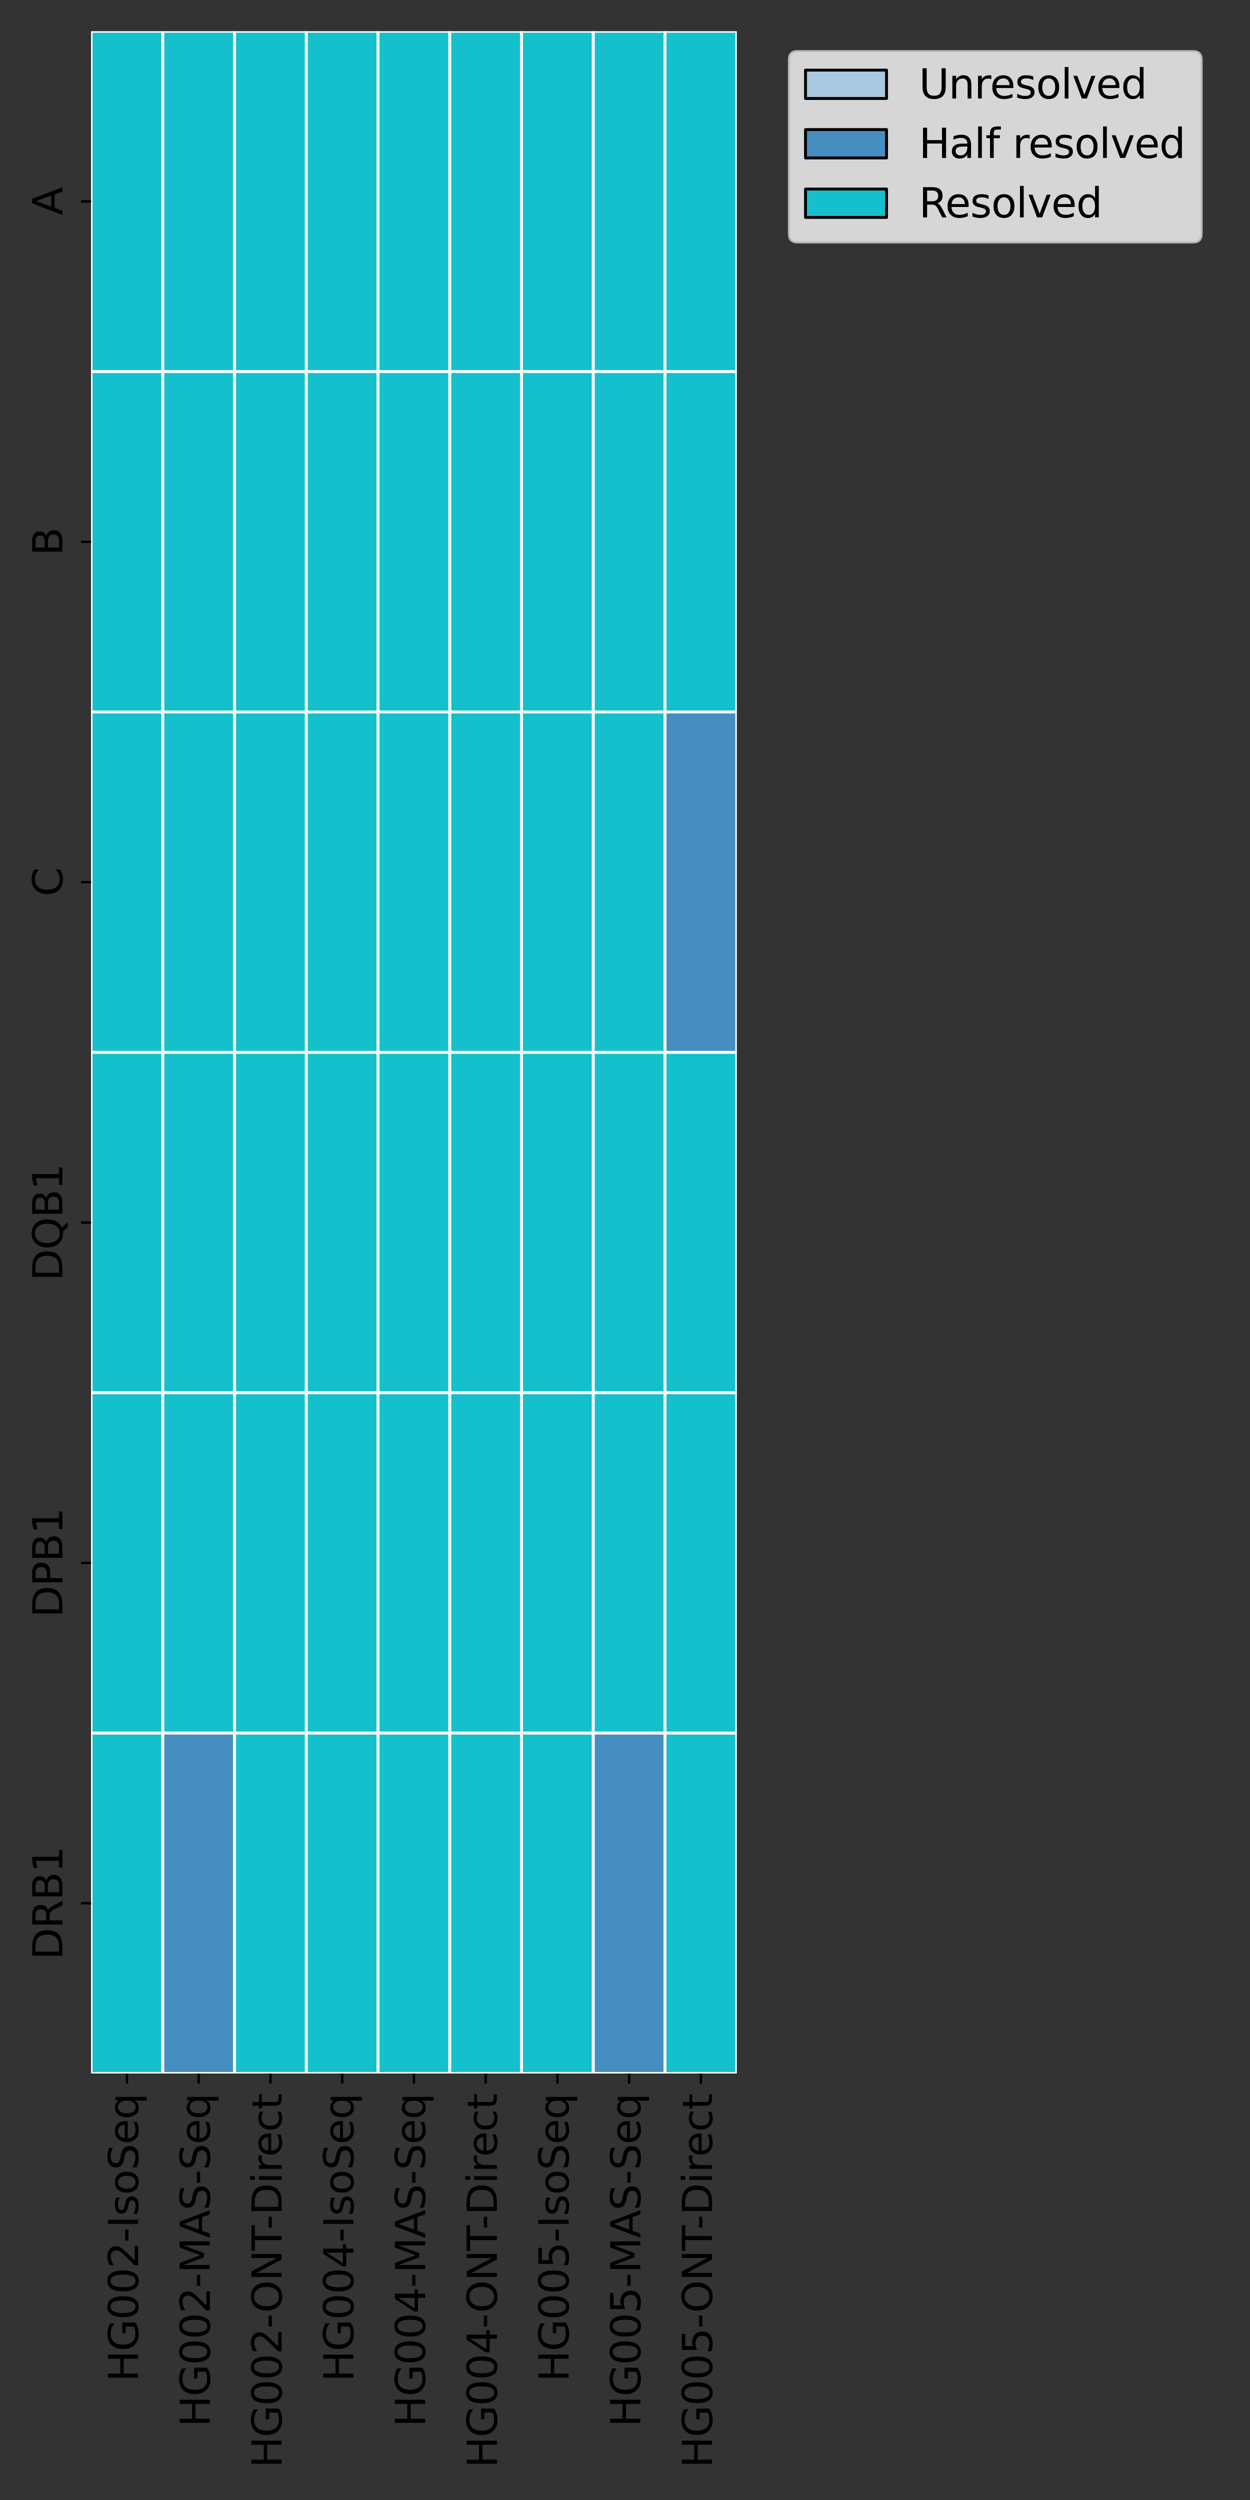 <?xml version="1.0" encoding="utf-8" standalone="no"?>
<!DOCTYPE svg PUBLIC "-//W3C//DTD SVG 1.1//EN"
  "http://www.w3.org/Graphics/SVG/1.1/DTD/svg11.dtd">
<svg xmlns:xlink="http://www.w3.org/1999/xlink" width="432pt" height="864pt" viewBox="0 0 432 864" xmlns="http://www.w3.org/2000/svg" version="1.1">
 <rect x="0" y="0" width="432" height="864" fill="#333333" stroke="none"/>
 <defs>
  <style type="text/css">*{stroke-linejoin: round; stroke-linecap: butt}</style>
 </defs>
 <g id="figure_1">
  <g id="patch_1">
   <path d="M 0 864 
L 432 864 
L 432 0 
L 0 0 
L 0 864 
z
" style="fill: none"/>
  </g>
  <g id="axes_1">
   <g id="patch_2">
    <path d="M 31.48 716.6 
L 254.63 716.6 
L 254.63 10.8 
L 31.48 10.8 
L 31.48 716.6 
z
" style="fill: none"/>
   </g>
   <g id="QuadMesh_1">
    <path d="M 31.48 10.8 
L 56.274 10.8 
L 56.274 128.433 
L 31.48 128.433 
L 31.48 10.8 
" clip-path="url(#pf33f98f43d)" style="fill: #14c0cc; stroke: #ffffff"/>
    <path d="M 56.274 10.8 
L 81.069 10.8 
L 81.069 128.433 
L 56.274 128.433 
L 56.274 10.8 
" clip-path="url(#pf33f98f43d)" style="fill: #14c0cc; stroke: #ffffff"/>
    <path d="M 81.069 10.8 
L 105.863 10.8 
L 105.863 128.433 
L 81.069 128.433 
L 81.069 10.8 
" clip-path="url(#pf33f98f43d)" style="fill: #14c0cc; stroke: #ffffff"/>
    <path d="M 105.863 10.8 
L 130.658 10.8 
L 130.658 128.433 
L 105.863 128.433 
L 105.863 10.8 
" clip-path="url(#pf33f98f43d)" style="fill: #14c0cc; stroke: #ffffff"/>
    <path d="M 130.658 10.8 
L 155.452 10.8 
L 155.452 128.433 
L 130.658 128.433 
L 130.658 10.8 
" clip-path="url(#pf33f98f43d)" style="fill: #14c0cc; stroke: #ffffff"/>
    <path d="M 155.452 10.8 
L 180.247 10.8 
L 180.247 128.433 
L 155.452 128.433 
L 155.452 10.8 
" clip-path="url(#pf33f98f43d)" style="fill: #14c0cc; stroke: #ffffff"/>
    <path d="M 180.247 10.8 
L 205.041 10.8 
L 205.041 128.433 
L 180.247 128.433 
L 180.247 10.8 
" clip-path="url(#pf33f98f43d)" style="fill: #14c0cc; stroke: #ffffff"/>
    <path d="M 205.041 10.8 
L 229.836 10.8 
L 229.836 128.433 
L 205.041 128.433 
L 205.041 10.8 
" clip-path="url(#pf33f98f43d)" style="fill: #14c0cc; stroke: #ffffff"/>
    <path d="M 229.836 10.8 
L 254.63 10.8 
L 254.63 128.433 
L 229.836 128.433 
L 229.836 10.8 
" clip-path="url(#pf33f98f43d)" style="fill: #14c0cc; stroke: #ffffff"/>
    <path d="M 31.48 128.433 
L 56.274 128.433 
L 56.274 246.067 
L 31.48 246.067 
L 31.48 128.433 
" clip-path="url(#pf33f98f43d)" style="fill: #14c0cc; stroke: #ffffff"/>
    <path d="M 56.274 128.433 
L 81.069 128.433 
L 81.069 246.067 
L 56.274 246.067 
L 56.274 128.433 
" clip-path="url(#pf33f98f43d)" style="fill: #14c0cc; stroke: #ffffff"/>
    <path d="M 81.069 128.433 
L 105.863 128.433 
L 105.863 246.067 
L 81.069 246.067 
L 81.069 128.433 
" clip-path="url(#pf33f98f43d)" style="fill: #14c0cc; stroke: #ffffff"/>
    <path d="M 105.863 128.433 
L 130.658 128.433 
L 130.658 246.067 
L 105.863 246.067 
L 105.863 128.433 
" clip-path="url(#pf33f98f43d)" style="fill: #14c0cc; stroke: #ffffff"/>
    <path d="M 130.658 128.433 
L 155.452 128.433 
L 155.452 246.067 
L 130.658 246.067 
L 130.658 128.433 
" clip-path="url(#pf33f98f43d)" style="fill: #14c0cc; stroke: #ffffff"/>
    <path d="M 155.452 128.433 
L 180.247 128.433 
L 180.247 246.067 
L 155.452 246.067 
L 155.452 128.433 
" clip-path="url(#pf33f98f43d)" style="fill: #14c0cc; stroke: #ffffff"/>
    <path d="M 180.247 128.433 
L 205.041 128.433 
L 205.041 246.067 
L 180.247 246.067 
L 180.247 128.433 
" clip-path="url(#pf33f98f43d)" style="fill: #14c0cc; stroke: #ffffff"/>
    <path d="M 205.041 128.433 
L 229.836 128.433 
L 229.836 246.067 
L 205.041 246.067 
L 205.041 128.433 
" clip-path="url(#pf33f98f43d)" style="fill: #14c0cc; stroke: #ffffff"/>
    <path d="M 229.836 128.433 
L 254.63 128.433 
L 254.63 246.067 
L 229.836 246.067 
L 229.836 128.433 
" clip-path="url(#pf33f98f43d)" style="fill: #14c0cc; stroke: #ffffff"/>
    <path d="M 31.48 246.067 
L 56.274 246.067 
L 56.274 363.7 
L 31.48 363.7 
L 31.48 246.067 
" clip-path="url(#pf33f98f43d)" style="fill: #14c0cc; stroke: #ffffff"/>
    <path d="M 56.274 246.067 
L 81.069 246.067 
L 81.069 363.7 
L 56.274 363.7 
L 56.274 246.067 
" clip-path="url(#pf33f98f43d)" style="fill: #14c0cc; stroke: #ffffff"/>
    <path d="M 81.069 246.067 
L 105.863 246.067 
L 105.863 363.7 
L 81.069 363.7 
L 81.069 246.067 
" clip-path="url(#pf33f98f43d)" style="fill: #14c0cc; stroke: #ffffff"/>
    <path d="M 105.863 246.067 
L 130.658 246.067 
L 130.658 363.7 
L 105.863 363.7 
L 105.863 246.067 
" clip-path="url(#pf33f98f43d)" style="fill: #14c0cc; stroke: #ffffff"/>
    <path d="M 130.658 246.067 
L 155.452 246.067 
L 155.452 363.7 
L 130.658 363.7 
L 130.658 246.067 
" clip-path="url(#pf33f98f43d)" style="fill: #14c0cc; stroke: #ffffff"/>
    <path d="M 155.452 246.067 
L 180.247 246.067 
L 180.247 363.7 
L 155.452 363.7 
L 155.452 246.067 
" clip-path="url(#pf33f98f43d)" style="fill: #14c0cc; stroke: #ffffff"/>
    <path d="M 180.247 246.067 
L 205.041 246.067 
L 205.041 363.7 
L 180.247 363.7 
L 180.247 246.067 
" clip-path="url(#pf33f98f43d)" style="fill: #14c0cc; stroke: #ffffff"/>
    <path d="M 205.041 246.067 
L 229.836 246.067 
L 229.836 363.7 
L 205.041 363.7 
L 205.041 246.067 
" clip-path="url(#pf33f98f43d)" style="fill: #14c0cc; stroke: #ffffff"/>
    <path d="M 229.836 246.067 
L 254.63 246.067 
L 254.63 363.7 
L 229.836 363.7 
L 229.836 246.067 
" clip-path="url(#pf33f98f43d)" style="fill: #468ebf; stroke: #ffffff"/>
    <path d="M 31.48 363.7 
L 56.274 363.7 
L 56.274 481.333 
L 31.48 481.333 
L 31.48 363.7 
" clip-path="url(#pf33f98f43d)" style="fill: #14c0cc; stroke: #ffffff"/>
    <path d="M 56.274 363.7 
L 81.069 363.7 
L 81.069 481.333 
L 56.274 481.333 
L 56.274 363.7 
" clip-path="url(#pf33f98f43d)" style="fill: #14c0cc; stroke: #ffffff"/>
    <path d="M 81.069 363.7 
L 105.863 363.7 
L 105.863 481.333 
L 81.069 481.333 
L 81.069 363.7 
" clip-path="url(#pf33f98f43d)" style="fill: #14c0cc; stroke: #ffffff"/>
    <path d="M 105.863 363.7 
L 130.658 363.7 
L 130.658 481.333 
L 105.863 481.333 
L 105.863 363.7 
" clip-path="url(#pf33f98f43d)" style="fill: #14c0cc; stroke: #ffffff"/>
    <path d="M 130.658 363.7 
L 155.452 363.7 
L 155.452 481.333 
L 130.658 481.333 
L 130.658 363.7 
" clip-path="url(#pf33f98f43d)" style="fill: #14c0cc; stroke: #ffffff"/>
    <path d="M 155.452 363.7 
L 180.247 363.7 
L 180.247 481.333 
L 155.452 481.333 
L 155.452 363.7 
" clip-path="url(#pf33f98f43d)" style="fill: #14c0cc; stroke: #ffffff"/>
    <path d="M 180.247 363.7 
L 205.041 363.7 
L 205.041 481.333 
L 180.247 481.333 
L 180.247 363.7 
" clip-path="url(#pf33f98f43d)" style="fill: #14c0cc; stroke: #ffffff"/>
    <path d="M 205.041 363.7 
L 229.836 363.7 
L 229.836 481.333 
L 205.041 481.333 
L 205.041 363.7 
" clip-path="url(#pf33f98f43d)" style="fill: #14c0cc; stroke: #ffffff"/>
    <path d="M 229.836 363.7 
L 254.63 363.7 
L 254.63 481.333 
L 229.836 481.333 
L 229.836 363.7 
" clip-path="url(#pf33f98f43d)" style="fill: #14c0cc; stroke: #ffffff"/>
    <path d="M 31.48 481.333 
L 56.274 481.333 
L 56.274 598.967 
L 31.48 598.967 
L 31.48 481.333 
" clip-path="url(#pf33f98f43d)" style="fill: #14c0cc; stroke: #ffffff"/>
    <path d="M 56.274 481.333 
L 81.069 481.333 
L 81.069 598.967 
L 56.274 598.967 
L 56.274 481.333 
" clip-path="url(#pf33f98f43d)" style="fill: #14c0cc; stroke: #ffffff"/>
    <path d="M 81.069 481.333 
L 105.863 481.333 
L 105.863 598.967 
L 81.069 598.967 
L 81.069 481.333 
" clip-path="url(#pf33f98f43d)" style="fill: #14c0cc; stroke: #ffffff"/>
    <path d="M 105.863 481.333 
L 130.658 481.333 
L 130.658 598.967 
L 105.863 598.967 
L 105.863 481.333 
" clip-path="url(#pf33f98f43d)" style="fill: #14c0cc; stroke: #ffffff"/>
    <path d="M 130.658 481.333 
L 155.452 481.333 
L 155.452 598.967 
L 130.658 598.967 
L 130.658 481.333 
" clip-path="url(#pf33f98f43d)" style="fill: #14c0cc; stroke: #ffffff"/>
    <path d="M 155.452 481.333 
L 180.247 481.333 
L 180.247 598.967 
L 155.452 598.967 
L 155.452 481.333 
" clip-path="url(#pf33f98f43d)" style="fill: #14c0cc; stroke: #ffffff"/>
    <path d="M 180.247 481.333 
L 205.041 481.333 
L 205.041 598.967 
L 180.247 598.967 
L 180.247 481.333 
" clip-path="url(#pf33f98f43d)" style="fill: #14c0cc; stroke: #ffffff"/>
    <path d="M 205.041 481.333 
L 229.836 481.333 
L 229.836 598.967 
L 205.041 598.967 
L 205.041 481.333 
" clip-path="url(#pf33f98f43d)" style="fill: #14c0cc; stroke: #ffffff"/>
    <path d="M 229.836 481.333 
L 254.63 481.333 
L 254.63 598.967 
L 229.836 598.967 
L 229.836 481.333 
" clip-path="url(#pf33f98f43d)" style="fill: #14c0cc; stroke: #ffffff"/>
    <path d="M 31.48 598.967 
L 56.274 598.967 
L 56.274 716.6 
L 31.48 716.6 
L 31.48 598.967 
" clip-path="url(#pf33f98f43d)" style="fill: #14c0cc; stroke: #ffffff"/>
    <path d="M 56.274 598.967 
L 81.069 598.967 
L 81.069 716.6 
L 56.274 716.6 
L 56.274 598.967 
" clip-path="url(#pf33f98f43d)" style="fill: #468ebf; stroke: #ffffff"/>
    <path d="M 81.069 598.967 
L 105.863 598.967 
L 105.863 716.6 
L 81.069 716.6 
L 81.069 598.967 
" clip-path="url(#pf33f98f43d)" style="fill: #14c0cc; stroke: #ffffff"/>
    <path d="M 105.863 598.967 
L 130.658 598.967 
L 130.658 716.6 
L 105.863 716.6 
L 105.863 598.967 
" clip-path="url(#pf33f98f43d)" style="fill: #14c0cc; stroke: #ffffff"/>
    <path d="M 130.658 598.967 
L 155.452 598.967 
L 155.452 716.6 
L 130.658 716.6 
L 130.658 598.967 
" clip-path="url(#pf33f98f43d)" style="fill: #14c0cc; stroke: #ffffff"/>
    <path d="M 155.452 598.967 
L 180.247 598.967 
L 180.247 716.6 
L 155.452 716.6 
L 155.452 598.967 
" clip-path="url(#pf33f98f43d)" style="fill: #14c0cc; stroke: #ffffff"/>
    <path d="M 180.247 598.967 
L 205.041 598.967 
L 205.041 716.6 
L 180.247 716.6 
L 180.247 598.967 
" clip-path="url(#pf33f98f43d)" style="fill: #14c0cc; stroke: #ffffff"/>
    <path d="M 205.041 598.967 
L 229.836 598.967 
L 229.836 716.6 
L 205.041 716.6 
L 205.041 598.967 
" clip-path="url(#pf33f98f43d)" style="fill: #468ebf; stroke: #ffffff"/>
    <path d="M 229.836 598.967 
L 254.63 598.967 
L 254.63 716.6 
L 229.836 716.6 
L 229.836 598.967 
" clip-path="url(#pf33f98f43d)" style="fill: #14c0cc; stroke: #ffffff"/>
   </g>
   <g id="matplotlib.axis_1">
    <g id="xtick_1">
     <g id="line2d_1">
      <defs>
       <path id="mb6b6f4ed71" d="M 0 0 
L 0 3.5 
" style="stroke: #000000; stroke-width: 0.8"/>
      </defs>
      <g>
       <use xlink:href="#mb6b6f4ed71" x="43.877" y="716.6" style="stroke: #000000; stroke-width: 0.8"/>
      </g>
     </g>
     <g id="text_1">
      <!-- HG002-IsoSeq -->
      <g transform="translate(47.74 823.129) rotate(-90) scale(0.14 -0.14)">
       <defs>
        <path id="DejaVuSans-48" d="M 628 4666 
L 1259 4666 
L 1259 2753 
L 3553 2753 
L 3553 4666 
L 4184 4666 
L 4184 0 
L 3553 0 
L 3553 2222 
L 1259 2222 
L 1259 0 
L 628 0 
L 628 4666 
z
" transform="scale(0.016)"/>
        <path id="DejaVuSans-47" d="M 3809 666 
L 3809 1919 
L 2778 1919 
L 2778 2438 
L 4434 2438 
L 4434 434 
Q 4069 175 3628 42 
Q 3188 -91 2688 -91 
Q 1594 -91 976 548 
Q 359 1188 359 2328 
Q 359 3472 976 4111 
Q 1594 4750 2688 4750 
Q 3144 4750 3555 4637 
Q 3966 4525 4313 4306 
L 4313 3634 
Q 3963 3931 3569 4081 
Q 3175 4231 2741 4231 
Q 1884 4231 1454 3753 
Q 1025 3275 1025 2328 
Q 1025 1384 1454 906 
Q 1884 428 2741 428 
Q 3075 428 3337 486 
Q 3600 544 3809 666 
z
" transform="scale(0.016)"/>
        <path id="DejaVuSans-30" d="M 2034 4250 
Q 1547 4250 1301 3770 
Q 1056 3291 1056 2328 
Q 1056 1369 1301 889 
Q 1547 409 2034 409 
Q 2525 409 2770 889 
Q 3016 1369 3016 2328 
Q 3016 3291 2770 3770 
Q 2525 4250 2034 4250 
z
M 2034 4750 
Q 2819 4750 3233 4129 
Q 3647 3509 3647 2328 
Q 3647 1150 3233 529 
Q 2819 -91 2034 -91 
Q 1250 -91 836 529 
Q 422 1150 422 2328 
Q 422 3509 836 4129 
Q 1250 4750 2034 4750 
z
" transform="scale(0.016)"/>
        <path id="DejaVuSans-32" d="M 1228 531 
L 3431 531 
L 3431 0 
L 469 0 
L 469 531 
Q 828 903 1448 1529 
Q 2069 2156 2228 2338 
Q 2531 2678 2651 2914 
Q 2772 3150 2772 3378 
Q 2772 3750 2511 3984 
Q 2250 4219 1831 4219 
Q 1534 4219 1204 4116 
Q 875 4013 500 3803 
L 500 4441 
Q 881 4594 1212 4672 
Q 1544 4750 1819 4750 
Q 2544 4750 2975 4387 
Q 3406 4025 3406 3419 
Q 3406 3131 3298 2873 
Q 3191 2616 2906 2266 
Q 2828 2175 2409 1742 
Q 1991 1309 1228 531 
z
" transform="scale(0.016)"/>
        <path id="DejaVuSans-2d" d="M 313 2009 
L 1997 2009 
L 1997 1497 
L 313 1497 
L 313 2009 
z
" transform="scale(0.016)"/>
        <path id="DejaVuSans-49" d="M 628 4666 
L 1259 4666 
L 1259 0 
L 628 0 
L 628 4666 
z
" transform="scale(0.016)"/>
        <path id="DejaVuSans-73" d="M 2834 3397 
L 2834 2853 
Q 2591 2978 2328 3040 
Q 2066 3103 1784 3103 
Q 1356 3103 1142 2972 
Q 928 2841 928 2578 
Q 928 2378 1081 2264 
Q 1234 2150 1697 2047 
L 1894 2003 
Q 2506 1872 2764 1633 
Q 3022 1394 3022 966 
Q 3022 478 2636 193 
Q 2250 -91 1575 -91 
Q 1294 -91 989 -36 
Q 684 19 347 128 
L 347 722 
Q 666 556 975 473 
Q 1284 391 1588 391 
Q 1994 391 2212 530 
Q 2431 669 2431 922 
Q 2431 1156 2273 1281 
Q 2116 1406 1581 1522 
L 1381 1569 
Q 847 1681 609 1914 
Q 372 2147 372 2553 
Q 372 3047 722 3315 
Q 1072 3584 1716 3584 
Q 2034 3584 2315 3537 
Q 2597 3491 2834 3397 
z
" transform="scale(0.016)"/>
        <path id="DejaVuSans-6f" d="M 1959 3097 
Q 1497 3097 1228 2736 
Q 959 2375 959 1747 
Q 959 1119 1226 758 
Q 1494 397 1959 397 
Q 2419 397 2687 759 
Q 2956 1122 2956 1747 
Q 2956 2369 2687 2733 
Q 2419 3097 1959 3097 
z
M 1959 3584 
Q 2709 3584 3137 3096 
Q 3566 2609 3566 1747 
Q 3566 888 3137 398 
Q 2709 -91 1959 -91 
Q 1206 -91 779 398 
Q 353 888 353 1747 
Q 353 2609 779 3096 
Q 1206 3584 1959 3584 
z
" transform="scale(0.016)"/>
        <path id="DejaVuSans-53" d="M 3425 4513 
L 3425 3897 
Q 3066 4069 2747 4153 
Q 2428 4238 2131 4238 
Q 1616 4238 1336 4038 
Q 1056 3838 1056 3469 
Q 1056 3159 1242 3001 
Q 1428 2844 1947 2747 
L 2328 2669 
Q 3034 2534 3370 2195 
Q 3706 1856 3706 1288 
Q 3706 609 3251 259 
Q 2797 -91 1919 -91 
Q 1588 -91 1214 -16 
Q 841 59 441 206 
L 441 856 
Q 825 641 1194 531 
Q 1563 422 1919 422 
Q 2459 422 2753 634 
Q 3047 847 3047 1241 
Q 3047 1584 2836 1778 
Q 2625 1972 2144 2069 
L 1759 2144 
Q 1053 2284 737 2584 
Q 422 2884 422 3419 
Q 422 4038 858 4394 
Q 1294 4750 2059 4750 
Q 2388 4750 2728 4690 
Q 3069 4631 3425 4513 
z
" transform="scale(0.016)"/>
        <path id="DejaVuSans-65" d="M 3597 1894 
L 3597 1613 
L 953 1613 
Q 991 1019 1311 708 
Q 1631 397 2203 397 
Q 2534 397 2845 478 
Q 3156 559 3463 722 
L 3463 178 
Q 3153 47 2828 -22 
Q 2503 -91 2169 -91 
Q 1331 -91 842 396 
Q 353 884 353 1716 
Q 353 2575 817 3079 
Q 1281 3584 2069 3584 
Q 2775 3584 3186 3129 
Q 3597 2675 3597 1894 
z
M 3022 2063 
Q 3016 2534 2758 2815 
Q 2500 3097 2075 3097 
Q 1594 3097 1305 2825 
Q 1016 2553 972 2059 
L 3022 2063 
z
" transform="scale(0.016)"/>
        <path id="DejaVuSans-71" d="M 947 1747 
Q 947 1113 1208 752 
Q 1469 391 1925 391 
Q 2381 391 2643 752 
Q 2906 1113 2906 1747 
Q 2906 2381 2643 2742 
Q 2381 3103 1925 3103 
Q 1469 3103 1208 2742 
Q 947 2381 947 1747 
z
M 2906 525 
Q 2725 213 2448 61 
Q 2172 -91 1784 -91 
Q 1150 -91 751 415 
Q 353 922 353 1747 
Q 353 2572 751 3078 
Q 1150 3584 1784 3584 
Q 2172 3584 2448 3432 
Q 2725 3281 2906 2969 
L 2906 3500 
L 3481 3500 
L 3481 -1331 
L 2906 -1331 
L 2906 525 
z
" transform="scale(0.016)"/>
       </defs>
       <use xlink:href="#DejaVuSans-48"/>
       <use xlink:href="#DejaVuSans-47" x="75.195"/>
       <use xlink:href="#DejaVuSans-30" x="152.686"/>
       <use xlink:href="#DejaVuSans-30" x="216.309"/>
       <use xlink:href="#DejaVuSans-32" x="279.932"/>
       <use xlink:href="#DejaVuSans-2d" x="343.555"/>
       <use xlink:href="#DejaVuSans-49" x="379.639"/>
       <use xlink:href="#DejaVuSans-73" x="409.131"/>
       <use xlink:href="#DejaVuSans-6f" x="461.23"/>
       <use xlink:href="#DejaVuSans-53" x="522.412"/>
       <use xlink:href="#DejaVuSans-65" x="585.889"/>
       <use xlink:href="#DejaVuSans-71" x="647.412"/>
      </g>
     </g>
    </g>
    <g id="xtick_2">
     <g id="line2d_2">
      <g>
       <use xlink:href="#mb6b6f4ed71" x="68.672" y="716.6" style="stroke: #000000; stroke-width: 0.8"/>
      </g>
     </g>
     <g id="text_2">
      <!-- HG002-MAS-Seq -->
      <g transform="translate(72.535 838.735) rotate(-90) scale(0.14 -0.14)">
       <defs>
        <path id="DejaVuSans-4d" d="M 628 4666 
L 1569 4666 
L 2759 1491 
L 3956 4666 
L 4897 4666 
L 4897 0 
L 4281 0 
L 4281 4097 
L 3078 897 
L 2444 897 
L 1241 4097 
L 1241 0 
L 628 0 
L 628 4666 
z
" transform="scale(0.016)"/>
        <path id="DejaVuSans-41" d="M 2188 4044 
L 1331 1722 
L 3047 1722 
L 2188 4044 
z
M 1831 4666 
L 2547 4666 
L 4325 0 
L 3669 0 
L 3244 1197 
L 1141 1197 
L 716 0 
L 50 0 
L 1831 4666 
z
" transform="scale(0.016)"/>
       </defs>
       <use xlink:href="#DejaVuSans-48"/>
       <use xlink:href="#DejaVuSans-47" x="75.195"/>
       <use xlink:href="#DejaVuSans-30" x="152.686"/>
       <use xlink:href="#DejaVuSans-30" x="216.309"/>
       <use xlink:href="#DejaVuSans-32" x="279.932"/>
       <use xlink:href="#DejaVuSans-2d" x="343.555"/>
       <use xlink:href="#DejaVuSans-4d" x="379.639"/>
       <use xlink:href="#DejaVuSans-41" x="465.918"/>
       <use xlink:href="#DejaVuSans-53" x="534.326"/>
       <use xlink:href="#DejaVuSans-2d" x="597.803"/>
       <use xlink:href="#DejaVuSans-53" x="633.887"/>
       <use xlink:href="#DejaVuSans-65" x="697.363"/>
       <use xlink:href="#DejaVuSans-71" x="758.887"/>
      </g>
     </g>
    </g>
    <g id="xtick_3">
     <g id="line2d_3">
      <g>
       <use xlink:href="#mb6b6f4ed71" x="93.466" y="716.6" style="stroke: #000000; stroke-width: 0.8"/>
      </g>
     </g>
     <g id="text_3">
      <!-- HG002-ONT-Direct -->
      <g transform="translate(97.329 852.864) rotate(-90) scale(0.14 -0.14)">
       <defs>
        <path id="DejaVuSans-4f" d="M 2522 4238 
Q 1834 4238 1429 3725 
Q 1025 3213 1025 2328 
Q 1025 1447 1429 934 
Q 1834 422 2522 422 
Q 3209 422 3611 934 
Q 4013 1447 4013 2328 
Q 4013 3213 3611 3725 
Q 3209 4238 2522 4238 
z
M 2522 4750 
Q 3503 4750 4090 4092 
Q 4678 3434 4678 2328 
Q 4678 1225 4090 567 
Q 3503 -91 2522 -91 
Q 1538 -91 948 565 
Q 359 1222 359 2328 
Q 359 3434 948 4092 
Q 1538 4750 2522 4750 
z
" transform="scale(0.016)"/>
        <path id="DejaVuSans-4e" d="M 628 4666 
L 1478 4666 
L 3547 763 
L 3547 4666 
L 4159 4666 
L 4159 0 
L 3309 0 
L 1241 3903 
L 1241 0 
L 628 0 
L 628 4666 
z
" transform="scale(0.016)"/>
        <path id="DejaVuSans-54" d="M -19 4666 
L 3928 4666 
L 3928 4134 
L 2272 4134 
L 2272 0 
L 1638 0 
L 1638 4134 
L -19 4134 
L -19 4666 
z
" transform="scale(0.016)"/>
        <path id="DejaVuSans-44" d="M 1259 4147 
L 1259 519 
L 2022 519 
Q 2988 519 3436 956 
Q 3884 1394 3884 2338 
Q 3884 3275 3436 3711 
Q 2988 4147 2022 4147 
L 1259 4147 
z
M 628 4666 
L 1925 4666 
Q 3281 4666 3915 4102 
Q 4550 3538 4550 2338 
Q 4550 1131 3912 565 
Q 3275 0 1925 0 
L 628 0 
L 628 4666 
z
" transform="scale(0.016)"/>
        <path id="DejaVuSans-69" d="M 603 3500 
L 1178 3500 
L 1178 0 
L 603 0 
L 603 3500 
z
M 603 4863 
L 1178 4863 
L 1178 4134 
L 603 4134 
L 603 4863 
z
" transform="scale(0.016)"/>
        <path id="DejaVuSans-72" d="M 2631 2963 
Q 2534 3019 2420 3045 
Q 2306 3072 2169 3072 
Q 1681 3072 1420 2755 
Q 1159 2438 1159 1844 
L 1159 0 
L 581 0 
L 581 3500 
L 1159 3500 
L 1159 2956 
Q 1341 3275 1631 3429 
Q 1922 3584 2338 3584 
Q 2397 3584 2469 3576 
Q 2541 3569 2628 3553 
L 2631 2963 
z
" transform="scale(0.016)"/>
        <path id="DejaVuSans-63" d="M 3122 3366 
L 3122 2828 
Q 2878 2963 2633 3030 
Q 2388 3097 2138 3097 
Q 1578 3097 1268 2742 
Q 959 2388 959 1747 
Q 959 1106 1268 751 
Q 1578 397 2138 397 
Q 2388 397 2633 464 
Q 2878 531 3122 666 
L 3122 134 
Q 2881 22 2623 -34 
Q 2366 -91 2075 -91 
Q 1284 -91 818 406 
Q 353 903 353 1747 
Q 353 2603 823 3093 
Q 1294 3584 2113 3584 
Q 2378 3584 2631 3529 
Q 2884 3475 3122 3366 
z
" transform="scale(0.016)"/>
        <path id="DejaVuSans-74" d="M 1172 4494 
L 1172 3500 
L 2356 3500 
L 2356 3053 
L 1172 3053 
L 1172 1153 
Q 1172 725 1289 603 
Q 1406 481 1766 481 
L 2356 481 
L 2356 0 
L 1766 0 
Q 1100 0 847 248 
Q 594 497 594 1153 
L 594 3053 
L 172 3053 
L 172 3500 
L 594 3500 
L 594 4494 
L 1172 4494 
z
" transform="scale(0.016)"/>
       </defs>
       <use xlink:href="#DejaVuSans-48"/>
       <use xlink:href="#DejaVuSans-47" x="75.195"/>
       <use xlink:href="#DejaVuSans-30" x="152.686"/>
       <use xlink:href="#DejaVuSans-30" x="216.309"/>
       <use xlink:href="#DejaVuSans-32" x="279.932"/>
       <use xlink:href="#DejaVuSans-2d" x="343.555"/>
       <use xlink:href="#DejaVuSans-4f" x="382.389"/>
       <use xlink:href="#DejaVuSans-4e" x="461.1"/>
       <use xlink:href="#DejaVuSans-54" x="535.904"/>
       <use xlink:href="#DejaVuSans-2d" x="587.863"/>
       <use xlink:href="#DejaVuSans-44" x="623.947"/>
       <use xlink:href="#DejaVuSans-69" x="700.949"/>
       <use xlink:href="#DejaVuSans-72" x="728.732"/>
       <use xlink:href="#DejaVuSans-65" x="767.596"/>
       <use xlink:href="#DejaVuSans-63" x="829.119"/>
       <use xlink:href="#DejaVuSans-74" x="884.1"/>
      </g>
     </g>
    </g>
    <g id="xtick_4">
     <g id="line2d_4">
      <g>
       <use xlink:href="#mb6b6f4ed71" x="118.261" y="716.6" style="stroke: #000000; stroke-width: 0.8"/>
      </g>
     </g>
     <g id="text_4">
      <!-- HG004-IsoSeq -->
      <g transform="translate(122.124 823.129) rotate(-90) scale(0.14 -0.14)">
       <defs>
        <path id="DejaVuSans-34" d="M 2419 4116 
L 825 1625 
L 2419 1625 
L 2419 4116 
z
M 2253 4666 
L 3047 4666 
L 3047 1625 
L 3713 1625 
L 3713 1100 
L 3047 1100 
L 3047 0 
L 2419 0 
L 2419 1100 
L 313 1100 
L 313 1709 
L 2253 4666 
z
" transform="scale(0.016)"/>
       </defs>
       <use xlink:href="#DejaVuSans-48"/>
       <use xlink:href="#DejaVuSans-47" x="75.195"/>
       <use xlink:href="#DejaVuSans-30" x="152.686"/>
       <use xlink:href="#DejaVuSans-30" x="216.309"/>
       <use xlink:href="#DejaVuSans-34" x="279.932"/>
       <use xlink:href="#DejaVuSans-2d" x="343.555"/>
       <use xlink:href="#DejaVuSans-49" x="379.639"/>
       <use xlink:href="#DejaVuSans-73" x="409.131"/>
       <use xlink:href="#DejaVuSans-6f" x="461.23"/>
       <use xlink:href="#DejaVuSans-53" x="522.412"/>
       <use xlink:href="#DejaVuSans-65" x="585.889"/>
       <use xlink:href="#DejaVuSans-71" x="647.412"/>
      </g>
     </g>
    </g>
    <g id="xtick_5">
     <g id="line2d_5">
      <g>
       <use xlink:href="#mb6b6f4ed71" x="143.055" y="716.6" style="stroke: #000000; stroke-width: 0.8"/>
      </g>
     </g>
     <g id="text_5">
      <!-- HG004-MAS-Seq -->
      <g transform="translate(146.918 838.735) rotate(-90) scale(0.14 -0.14)">
       <use xlink:href="#DejaVuSans-48"/>
       <use xlink:href="#DejaVuSans-47" x="75.195"/>
       <use xlink:href="#DejaVuSans-30" x="152.686"/>
       <use xlink:href="#DejaVuSans-30" x="216.309"/>
       <use xlink:href="#DejaVuSans-34" x="279.932"/>
       <use xlink:href="#DejaVuSans-2d" x="343.555"/>
       <use xlink:href="#DejaVuSans-4d" x="379.639"/>
       <use xlink:href="#DejaVuSans-41" x="465.918"/>
       <use xlink:href="#DejaVuSans-53" x="534.326"/>
       <use xlink:href="#DejaVuSans-2d" x="597.803"/>
       <use xlink:href="#DejaVuSans-53" x="633.887"/>
       <use xlink:href="#DejaVuSans-65" x="697.363"/>
       <use xlink:href="#DejaVuSans-71" x="758.887"/>
      </g>
     </g>
    </g>
    <g id="xtick_6">
     <g id="line2d_6">
      <g>
       <use xlink:href="#mb6b6f4ed71" x="167.849" y="716.6" style="stroke: #000000; stroke-width: 0.8"/>
      </g>
     </g>
     <g id="text_6">
      <!-- HG004-ONT-Direct -->
      <g transform="translate(171.713 852.864) rotate(-90) scale(0.14 -0.14)">
       <use xlink:href="#DejaVuSans-48"/>
       <use xlink:href="#DejaVuSans-47" x="75.195"/>
       <use xlink:href="#DejaVuSans-30" x="152.686"/>
       <use xlink:href="#DejaVuSans-30" x="216.309"/>
       <use xlink:href="#DejaVuSans-34" x="279.932"/>
       <use xlink:href="#DejaVuSans-2d" x="343.555"/>
       <use xlink:href="#DejaVuSans-4f" x="382.389"/>
       <use xlink:href="#DejaVuSans-4e" x="461.1"/>
       <use xlink:href="#DejaVuSans-54" x="535.904"/>
       <use xlink:href="#DejaVuSans-2d" x="587.863"/>
       <use xlink:href="#DejaVuSans-44" x="623.947"/>
       <use xlink:href="#DejaVuSans-69" x="700.949"/>
       <use xlink:href="#DejaVuSans-72" x="728.732"/>
       <use xlink:href="#DejaVuSans-65" x="767.596"/>
       <use xlink:href="#DejaVuSans-63" x="829.119"/>
       <use xlink:href="#DejaVuSans-74" x="884.1"/>
      </g>
     </g>
    </g>
    <g id="xtick_7">
     <g id="line2d_7">
      <g>
       <use xlink:href="#mb6b6f4ed71" x="192.644" y="716.6" style="stroke: #000000; stroke-width: 0.8"/>
      </g>
     </g>
     <g id="text_7">
      <!-- HG005-IsoSeq -->
      <g transform="translate(196.507 823.129) rotate(-90) scale(0.14 -0.14)">
       <defs>
        <path id="DejaVuSans-35" d="M 691 4666 
L 3169 4666 
L 3169 4134 
L 1269 4134 
L 1269 2991 
Q 1406 3038 1543 3061 
Q 1681 3084 1819 3084 
Q 2600 3084 3056 2656 
Q 3513 2228 3513 1497 
Q 3513 744 3044 326 
Q 2575 -91 1722 -91 
Q 1428 -91 1123 -41 
Q 819 9 494 109 
L 494 744 
Q 775 591 1075 516 
Q 1375 441 1709 441 
Q 2250 441 2565 725 
Q 2881 1009 2881 1497 
Q 2881 1984 2565 2268 
Q 2250 2553 1709 2553 
Q 1456 2553 1204 2497 
Q 953 2441 691 2322 
L 691 4666 
z
" transform="scale(0.016)"/>
       </defs>
       <use xlink:href="#DejaVuSans-48"/>
       <use xlink:href="#DejaVuSans-47" x="75.195"/>
       <use xlink:href="#DejaVuSans-30" x="152.686"/>
       <use xlink:href="#DejaVuSans-30" x="216.309"/>
       <use xlink:href="#DejaVuSans-35" x="279.932"/>
       <use xlink:href="#DejaVuSans-2d" x="343.555"/>
       <use xlink:href="#DejaVuSans-49" x="379.639"/>
       <use xlink:href="#DejaVuSans-73" x="409.131"/>
       <use xlink:href="#DejaVuSans-6f" x="461.23"/>
       <use xlink:href="#DejaVuSans-53" x="522.412"/>
       <use xlink:href="#DejaVuSans-65" x="585.889"/>
       <use xlink:href="#DejaVuSans-71" x="647.412"/>
      </g>
     </g>
    </g>
    <g id="xtick_8">
     <g id="line2d_8">
      <g>
       <use xlink:href="#mb6b6f4ed71" x="217.438" y="716.6" style="stroke: #000000; stroke-width: 0.8"/>
      </g>
     </g>
     <g id="text_8">
      <!-- HG005-MAS-Seq -->
      <g transform="translate(221.301 838.735) rotate(-90) scale(0.14 -0.14)">
       <use xlink:href="#DejaVuSans-48"/>
       <use xlink:href="#DejaVuSans-47" x="75.195"/>
       <use xlink:href="#DejaVuSans-30" x="152.686"/>
       <use xlink:href="#DejaVuSans-30" x="216.309"/>
       <use xlink:href="#DejaVuSans-35" x="279.932"/>
       <use xlink:href="#DejaVuSans-2d" x="343.555"/>
       <use xlink:href="#DejaVuSans-4d" x="379.639"/>
       <use xlink:href="#DejaVuSans-41" x="465.918"/>
       <use xlink:href="#DejaVuSans-53" x="534.326"/>
       <use xlink:href="#DejaVuSans-2d" x="597.803"/>
       <use xlink:href="#DejaVuSans-53" x="633.887"/>
       <use xlink:href="#DejaVuSans-65" x="697.363"/>
       <use xlink:href="#DejaVuSans-71" x="758.887"/>
      </g>
     </g>
    </g>
    <g id="xtick_9">
     <g id="line2d_9">
      <g>
       <use xlink:href="#mb6b6f4ed71" x="242.233" y="716.6" style="stroke: #000000; stroke-width: 0.8"/>
      </g>
     </g>
     <g id="text_9">
      <!-- HG005-ONT-Direct -->
      <g transform="translate(246.096 852.864) rotate(-90) scale(0.14 -0.14)">
       <use xlink:href="#DejaVuSans-48"/>
       <use xlink:href="#DejaVuSans-47" x="75.195"/>
       <use xlink:href="#DejaVuSans-30" x="152.686"/>
       <use xlink:href="#DejaVuSans-30" x="216.309"/>
       <use xlink:href="#DejaVuSans-35" x="279.932"/>
       <use xlink:href="#DejaVuSans-2d" x="343.555"/>
       <use xlink:href="#DejaVuSans-4f" x="382.389"/>
       <use xlink:href="#DejaVuSans-4e" x="461.1"/>
       <use xlink:href="#DejaVuSans-54" x="535.904"/>
       <use xlink:href="#DejaVuSans-2d" x="587.863"/>
       <use xlink:href="#DejaVuSans-44" x="623.947"/>
       <use xlink:href="#DejaVuSans-69" x="700.949"/>
       <use xlink:href="#DejaVuSans-72" x="728.732"/>
       <use xlink:href="#DejaVuSans-65" x="767.596"/>
       <use xlink:href="#DejaVuSans-63" x="829.119"/>
       <use xlink:href="#DejaVuSans-74" x="884.1"/>
      </g>
     </g>
    </g>
   </g>
   <g id="matplotlib.axis_2">
    <g id="ytick_1">
     <g id="line2d_10">
      <defs>
       <path id="mfced9bcb5e" d="M 0 0 
L -3.5 0 
" style="stroke: #000000; stroke-width: 0.8"/>
      </defs>
      <g>
       <use xlink:href="#mfced9bcb5e" x="31.48" y="69.617" style="stroke: #000000; stroke-width: 0.8"/>
      </g>
     </g>
     <g id="text_10">
      <!-- A -->
      <g transform="translate(21.568 74.405) rotate(-90) scale(0.14 -0.14)">
       <use xlink:href="#DejaVuSans-41"/>
      </g>
     </g>
    </g>
    <g id="ytick_2">
     <g id="line2d_11">
      <g>
       <use xlink:href="#mfced9bcb5e" x="31.48" y="187.25" style="stroke: #000000; stroke-width: 0.8"/>
      </g>
     </g>
     <g id="text_11">
      <!-- B -->
      <g transform="translate(21.568 192.053) rotate(-90) scale(0.14 -0.14)">
       <defs>
        <path id="DejaVuSans-42" d="M 1259 2228 
L 1259 519 
L 2272 519 
Q 2781 519 3026 730 
Q 3272 941 3272 1375 
Q 3272 1813 3026 2020 
Q 2781 2228 2272 2228 
L 1259 2228 
z
M 1259 4147 
L 1259 2741 
L 2194 2741 
Q 2656 2741 2882 2914 
Q 3109 3088 3109 3444 
Q 3109 3797 2882 3972 
Q 2656 4147 2194 4147 
L 1259 4147 
z
M 628 4666 
L 2241 4666 
Q 2963 4666 3353 4366 
Q 3744 4066 3744 3513 
Q 3744 3084 3544 2831 
Q 3344 2578 2956 2516 
Q 3422 2416 3680 2098 
Q 3938 1781 3938 1306 
Q 3938 681 3513 340 
Q 3088 0 2303 0 
L 628 0 
L 628 4666 
z
" transform="scale(0.016)"/>
       </defs>
       <use xlink:href="#DejaVuSans-42"/>
      </g>
     </g>
    </g>
    <g id="ytick_3">
     <g id="line2d_12">
      <g>
       <use xlink:href="#mfced9bcb5e" x="31.48" y="304.883" style="stroke: #000000; stroke-width: 0.8"/>
      </g>
     </g>
     <g id="text_12">
      <!-- C -->
      <g transform="translate(21.568 309.771) rotate(-90) scale(0.14 -0.14)">
       <defs>
        <path id="DejaVuSans-43" d="M 4122 4306 
L 4122 3641 
Q 3803 3938 3442 4084 
Q 3081 4231 2675 4231 
Q 1875 4231 1450 3742 
Q 1025 3253 1025 2328 
Q 1025 1406 1450 917 
Q 1875 428 2675 428 
Q 3081 428 3442 575 
Q 3803 722 4122 1019 
L 4122 359 
Q 3791 134 3420 21 
Q 3050 -91 2638 -91 
Q 1578 -91 968 557 
Q 359 1206 359 2328 
Q 359 3453 968 4101 
Q 1578 4750 2638 4750 
Q 3056 4750 3426 4639 
Q 3797 4528 4122 4306 
z
" transform="scale(0.016)"/>
       </defs>
       <use xlink:href="#DejaVuSans-43"/>
      </g>
     </g>
    </g>
    <g id="ytick_4">
     <g id="line2d_13">
      <g>
       <use xlink:href="#mfced9bcb5e" x="31.48" y="422.517" style="stroke: #000000; stroke-width: 0.8"/>
      </g>
     </g>
     <g id="text_13">
      <!-- DQB1 -->
      <g transform="translate(21.568 442.673) rotate(-90) scale(0.14 -0.14)">
       <defs>
        <path id="DejaVuSans-51" d="M 2522 4238 
Q 1834 4238 1429 3725 
Q 1025 3213 1025 2328 
Q 1025 1447 1429 934 
Q 1834 422 2522 422 
Q 3209 422 3611 934 
Q 4013 1447 4013 2328 
Q 4013 3213 3611 3725 
Q 3209 4238 2522 4238 
z
M 3406 84 
L 4238 -825 
L 3475 -825 
L 2784 -78 
Q 2681 -84 2626 -87 
Q 2572 -91 2522 -91 
Q 1538 -91 948 567 
Q 359 1225 359 2328 
Q 359 3434 948 4092 
Q 1538 4750 2522 4750 
Q 3503 4750 4090 4092 
Q 4678 3434 4678 2328 
Q 4678 1516 4351 937 
Q 4025 359 3406 84 
z
" transform="scale(0.016)"/>
        <path id="DejaVuSans-31" d="M 794 531 
L 1825 531 
L 1825 4091 
L 703 3866 
L 703 4441 
L 1819 4666 
L 2450 4666 
L 2450 531 
L 3481 531 
L 3481 0 
L 794 0 
L 794 531 
z
" transform="scale(0.016)"/>
       </defs>
       <use xlink:href="#DejaVuSans-44"/>
       <use xlink:href="#DejaVuSans-51" x="77.002"/>
       <use xlink:href="#DejaVuSans-42" x="155.713"/>
       <use xlink:href="#DejaVuSans-31" x="224.316"/>
      </g>
     </g>
    </g>
    <g id="ytick_5">
     <g id="line2d_14">
      <g>
       <use xlink:href="#mfced9bcb5e" x="31.48" y="540.15" style="stroke: #000000; stroke-width: 0.8"/>
      </g>
     </g>
     <g id="text_14">
      <!-- DPB1 -->
      <g transform="translate(21.568 559.017) rotate(-90) scale(0.14 -0.14)">
       <defs>
        <path id="DejaVuSans-50" d="M 1259 4147 
L 1259 2394 
L 2053 2394 
Q 2494 2394 2734 2622 
Q 2975 2850 2975 3272 
Q 2975 3691 2734 3919 
Q 2494 4147 2053 4147 
L 1259 4147 
z
M 628 4666 
L 2053 4666 
Q 2838 4666 3239 4311 
Q 3641 3956 3641 3272 
Q 3641 2581 3239 2228 
Q 2838 1875 2053 1875 
L 1259 1875 
L 1259 0 
L 628 0 
L 628 4666 
z
" transform="scale(0.016)"/>
       </defs>
       <use xlink:href="#DejaVuSans-44"/>
       <use xlink:href="#DejaVuSans-50" x="77.002"/>
       <use xlink:href="#DejaVuSans-42" x="137.305"/>
       <use xlink:href="#DejaVuSans-31" x="205.908"/>
      </g>
     </g>
    </g>
    <g id="ytick_6">
     <g id="line2d_15">
      <g>
       <use xlink:href="#mfced9bcb5e" x="31.48" y="657.783" style="stroke: #000000; stroke-width: 0.8"/>
      </g>
     </g>
     <g id="text_15">
      <!-- DRB1 -->
      <g transform="translate(21.568 677.294) rotate(-90) scale(0.14 -0.14)">
       <defs>
        <path id="DejaVuSans-52" d="M 2841 2188 
Q 3044 2119 3236 1894 
Q 3428 1669 3622 1275 
L 4263 0 
L 3584 0 
L 2988 1197 
Q 2756 1666 2539 1819 
Q 2322 1972 1947 1972 
L 1259 1972 
L 1259 0 
L 628 0 
L 628 4666 
L 2053 4666 
Q 2853 4666 3247 4331 
Q 3641 3997 3641 3322 
Q 3641 2881 3436 2590 
Q 3231 2300 2841 2188 
z
M 1259 4147 
L 1259 2491 
L 2053 2491 
Q 2509 2491 2742 2702 
Q 2975 2913 2975 3322 
Q 2975 3731 2742 3939 
Q 2509 4147 2053 4147 
L 1259 4147 
z
" transform="scale(0.016)"/>
       </defs>
       <use xlink:href="#DejaVuSans-44"/>
       <use xlink:href="#DejaVuSans-52" x="77.002"/>
       <use xlink:href="#DejaVuSans-42" x="146.484"/>
       <use xlink:href="#DejaVuSans-31" x="215.088"/>
      </g>
     </g>
    </g>
   </g>
   <g id="legend_1">
    <g id="patch_3">
     <path d="M 275.587 83.648 
L 412.354 83.648 
Q 415.154 83.648 415.154 80.848 
L 415.154 20.6 
Q 415.154 17.8 412.354 17.8 
L 275.587 17.8 
Q 272.788 17.8 272.788 20.6 
L 272.788 80.848 
Q 272.788 83.648 275.587 83.648 
z
" style="fill: #ffffff; opacity: 0.8; stroke: #cccccc; stroke-linejoin: miter"/>
    </g>
    <g id="patch_4">
     <path d="M 278.387 34.038 
L 306.387 34.038 
L 306.387 24.238 
L 278.387 24.238 
z
" style="fill: #a8c9e0; stroke: #000000; stroke-linejoin: miter"/>
    </g>
    <g id="text_16">
     <!-- Unresolved -->
     <g transform="translate(317.587 34.038) scale(0.14 -0.14)">
      <defs>
       <path id="DejaVuSans-55" d="M 556 4666 
L 1191 4666 
L 1191 1831 
Q 1191 1081 1462 751 
Q 1734 422 2344 422 
Q 2950 422 3222 751 
Q 3494 1081 3494 1831 
L 3494 4666 
L 4128 4666 
L 4128 1753 
Q 4128 841 3676 375 
Q 3225 -91 2344 -91 
Q 1459 -91 1007 375 
Q 556 841 556 1753 
L 556 4666 
z
" transform="scale(0.016)"/>
       <path id="DejaVuSans-6e" d="M 3513 2113 
L 3513 0 
L 2938 0 
L 2938 2094 
Q 2938 2591 2744 2837 
Q 2550 3084 2163 3084 
Q 1697 3084 1428 2787 
Q 1159 2491 1159 1978 
L 1159 0 
L 581 0 
L 581 3500 
L 1159 3500 
L 1159 2956 
Q 1366 3272 1645 3428 
Q 1925 3584 2291 3584 
Q 2894 3584 3203 3211 
Q 3513 2838 3513 2113 
z
" transform="scale(0.016)"/>
       <path id="DejaVuSans-6c" d="M 603 4863 
L 1178 4863 
L 1178 0 
L 603 0 
L 603 4863 
z
" transform="scale(0.016)"/>
       <path id="DejaVuSans-76" d="M 191 3500 
L 800 3500 
L 1894 563 
L 2988 3500 
L 3597 3500 
L 2284 0 
L 1503 0 
L 191 3500 
z
" transform="scale(0.016)"/>
       <path id="DejaVuSans-64" d="M 2906 2969 
L 2906 4863 
L 3481 4863 
L 3481 0 
L 2906 0 
L 2906 525 
Q 2725 213 2448 61 
Q 2172 -91 1784 -91 
Q 1150 -91 751 415 
Q 353 922 353 1747 
Q 353 2572 751 3078 
Q 1150 3584 1784 3584 
Q 2172 3584 2448 3432 
Q 2725 3281 2906 2969 
z
M 947 1747 
Q 947 1113 1208 752 
Q 1469 391 1925 391 
Q 2381 391 2643 752 
Q 2906 1113 2906 1747 
Q 2906 2381 2643 2742 
Q 2381 3103 1925 3103 
Q 1469 3103 1208 2742 
Q 947 2381 947 1747 
z
" transform="scale(0.016)"/>
      </defs>
      <use xlink:href="#DejaVuSans-55"/>
      <use xlink:href="#DejaVuSans-6e" x="73.193"/>
      <use xlink:href="#DejaVuSans-72" x="136.572"/>
      <use xlink:href="#DejaVuSans-65" x="175.436"/>
      <use xlink:href="#DejaVuSans-73" x="236.959"/>
      <use xlink:href="#DejaVuSans-6f" x="289.059"/>
      <use xlink:href="#DejaVuSans-6c" x="350.24"/>
      <use xlink:href="#DejaVuSans-76" x="378.023"/>
      <use xlink:href="#DejaVuSans-65" x="437.203"/>
      <use xlink:href="#DejaVuSans-64" x="498.727"/>
     </g>
    </g>
    <g id="patch_5">
     <path d="M 278.387 54.587 
L 306.387 54.587 
L 306.387 44.787 
L 278.387 44.787 
z
" style="fill: #468ebf; stroke: #000000; stroke-linejoin: miter"/>
    </g>
    <g id="text_17">
     <!-- Half resolved -->
     <g transform="translate(317.587 54.587) scale(0.14 -0.14)">
      <defs>
       <path id="DejaVuSans-61" d="M 2194 1759 
Q 1497 1759 1228 1600 
Q 959 1441 959 1056 
Q 959 750 1161 570 
Q 1363 391 1709 391 
Q 2188 391 2477 730 
Q 2766 1069 2766 1631 
L 2766 1759 
L 2194 1759 
z
M 3341 1997 
L 3341 0 
L 2766 0 
L 2766 531 
Q 2569 213 2275 61 
Q 1981 -91 1556 -91 
Q 1019 -91 701 211 
Q 384 513 384 1019 
Q 384 1609 779 1909 
Q 1175 2209 1959 2209 
L 2766 2209 
L 2766 2266 
Q 2766 2663 2505 2880 
Q 2244 3097 1772 3097 
Q 1472 3097 1187 3025 
Q 903 2953 641 2809 
L 641 3341 
Q 956 3463 1253 3523 
Q 1550 3584 1831 3584 
Q 2591 3584 2966 3190 
Q 3341 2797 3341 1997 
z
" transform="scale(0.016)"/>
       <path id="DejaVuSans-66" d="M 2375 4863 
L 2375 4384 
L 1825 4384 
Q 1516 4384 1395 4259 
Q 1275 4134 1275 3809 
L 1275 3500 
L 2222 3500 
L 2222 3053 
L 1275 3053 
L 1275 0 
L 697 0 
L 697 3053 
L 147 3053 
L 147 3500 
L 697 3500 
L 697 3744 
Q 697 4328 969 4595 
Q 1241 4863 1831 4863 
L 2375 4863 
z
" transform="scale(0.016)"/>
       <path id="DejaVuSans-20" transform="scale(0.016)"/>
      </defs>
      <use xlink:href="#DejaVuSans-48"/>
      <use xlink:href="#DejaVuSans-61" x="75.195"/>
      <use xlink:href="#DejaVuSans-6c" x="136.475"/>
      <use xlink:href="#DejaVuSans-66" x="164.258"/>
      <use xlink:href="#DejaVuSans-20" x="199.463"/>
      <use xlink:href="#DejaVuSans-72" x="231.25"/>
      <use xlink:href="#DejaVuSans-65" x="270.113"/>
      <use xlink:href="#DejaVuSans-73" x="331.637"/>
      <use xlink:href="#DejaVuSans-6f" x="383.736"/>
      <use xlink:href="#DejaVuSans-6c" x="444.918"/>
      <use xlink:href="#DejaVuSans-76" x="472.701"/>
      <use xlink:href="#DejaVuSans-65" x="531.881"/>
      <use xlink:href="#DejaVuSans-64" x="593.404"/>
     </g>
    </g>
    <g id="patch_6">
     <path d="M 278.387 75.137 
L 306.387 75.137 
L 306.387 65.337 
L 278.387 65.337 
z
" style="fill: #14c0cc; stroke: #000000; stroke-linejoin: miter"/>
    </g>
    <g id="text_18">
     <!-- Resolved -->
     <g transform="translate(317.587 75.137) scale(0.14 -0.14)">
      <use xlink:href="#DejaVuSans-52"/>
      <use xlink:href="#DejaVuSans-65" x="64.982"/>
      <use xlink:href="#DejaVuSans-73" x="126.506"/>
      <use xlink:href="#DejaVuSans-6f" x="178.605"/>
      <use xlink:href="#DejaVuSans-6c" x="239.787"/>
      <use xlink:href="#DejaVuSans-76" x="267.57"/>
      <use xlink:href="#DejaVuSans-65" x="326.75"/>
      <use xlink:href="#DejaVuSans-64" x="388.273"/>
     </g>
    </g>
   </g>
  </g>
 </g>
 <defs>
  <clipPath id="pf33f98f43d">
   <rect x="31.48" y="10.8" width="223.15" height="705.8"/>
  </clipPath>
 </defs>
</svg>
